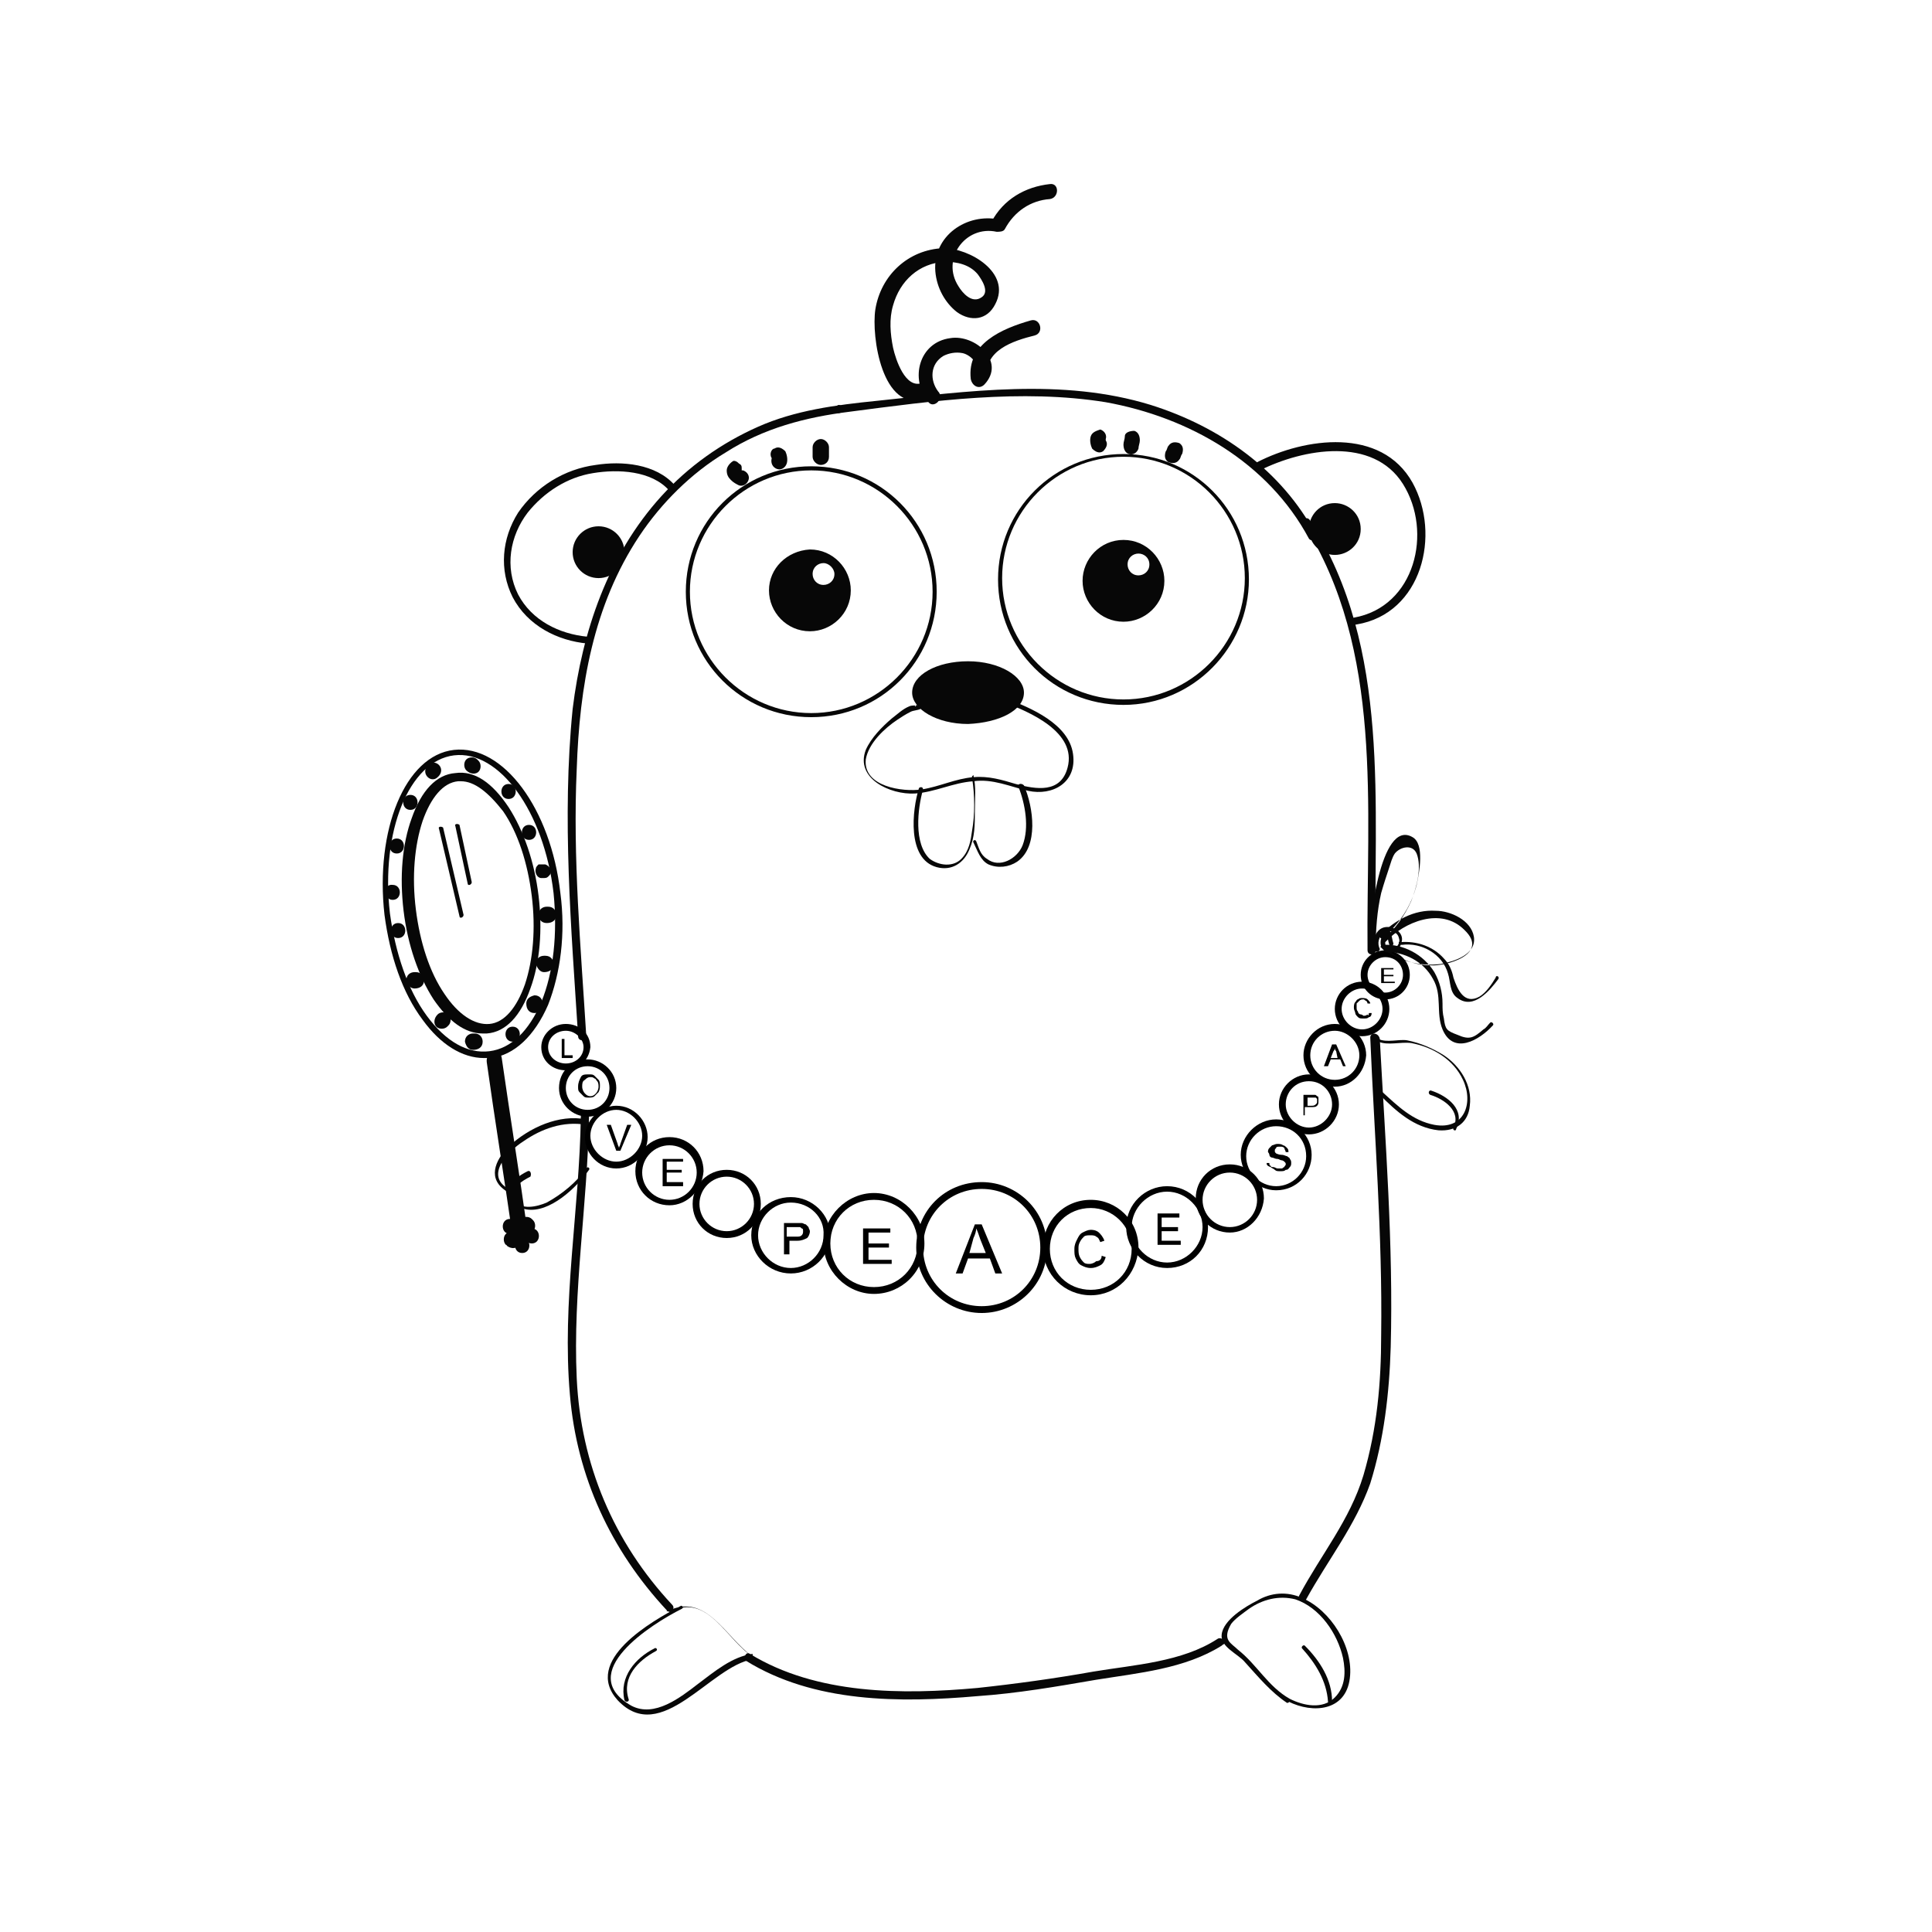 <?xml version="1.0" encoding="utf-8"?>
<!-- Generator: Adobe Illustrator 24.0.1, SVG Export Plug-In . SVG Version: 6.00 Build 0)  -->
<svg version="1.1" id="Layer_1" xmlns="http://www.w3.org/2000/svg" xmlns:xlink="http://www.w3.org/1999/xlink" x="0px" y="0px"
	 viewBox="0 0 141.7 141.7" style="enable-background:new 0 0 141.7 141.7;" xml:space="preserve">
<style type="text/css">
	.st0{fill:#070707;}
	.st1{enable-background:new    ;}
</style>
<g id="Layer_1_1_">
</g>
<g id="Layer_2_1_">
	<g>
		<g>
			<g>
				<path class="st0" d="M42.6,81.9c-0.1,6.8-1.4,13.6-0.8,20.4c0.5,6,3,11.4,7.1,15.8c0.2,0.3,0.7-0.1,0.4-0.4
					c-4.3-4.6-6.7-10.3-7-16.6c-0.3-6.4,0.8-12.8,0.9-19.2C43.2,81.5,42.6,81.5,42.6,81.9L42.6,81.9z"/>
			</g>
		</g>
	</g>
	<g>
		<g>
			<g>
				<path class="st0" d="M96.5,39.2c-2.5-4.7-7-7.9-12.1-9.5c-6.5-2-13.4-1-20.1-0.3c-3,0.3-6,0.7-8.7,1.9c-2.7,1.2-5.1,2.9-7.1,5.1
					c-3.9,4.3-5.8,9.9-6.5,15.6c-0.8,8-0.1,16.1,0.4,24c0,0.4,0.6,0.4,0.6,0c-0.4-6.5-1-13.1-0.7-19.6c0.2-6,1.2-12,4.6-17.1
					c1.6-2.4,3.8-4.6,6.3-6.1c2.8-1.8,5.9-2.6,9.1-3c6.1-0.8,12.6-1.7,18.8-0.7c6.1,1.1,11.9,4.4,14.9,10
					C96.2,39.8,96.7,39.5,96.5,39.2L96.5,39.2z"/>
			</g>
		</g>
	</g>
	<g>
		<g>
			<g>
				<path class="st0" d="M54.7,121.8c5,3.1,11.3,3.1,17,2.6c2.9-0.2,5.8-0.7,8.7-1.2c3.1-0.5,6.5-0.8,9.2-2.5c0.3-0.2,0-0.7-0.3-0.5
					c-2.6,1.7-6.1,1.9-9.1,2.4c-2.8,0.5-5.7,0.9-8.5,1.2c-5.5,0.5-11.8,0.5-16.7-2.5C54.7,121.1,54.5,121.6,54.7,121.8L54.7,121.8z"
					/>
			</g>
		</g>
	</g>
	<g>
		<g>
			<g>
				<path class="st0" d="M61.5,30.3c0.4,0,0.4-0.6,0-0.6C61.2,29.8,61.2,30.3,61.5,30.3L61.5,30.3z"/>
			</g>
		</g>
	</g>
	<g>
		<g>
			<g>
				<path class="st0" d="M43.1,46.7c-2.1-0.2-4.1-1.2-5.1-3.1c-1-2-0.6-4.3,0.7-6c1.2-1.5,2.9-2.6,4.8-2.9c1.8-0.3,4.3-0.2,5.6,1.3
					c0.2,0.3,0.6-0.1,0.4-0.4c-1.4-1.6-3.9-1.8-5.8-1.5c-2.3,0.3-4.4,1.6-5.7,3.5c-1.2,1.9-1.4,4.2-0.4,6.2c1.1,2.1,3.3,3.2,5.5,3.4
					C43.4,47.3,43.4,46.7,43.1,46.7L43.1,46.7z"/>
			</g>
		</g>
	</g>
	<g>
		<g>
			<g>
				<path class="st0" d="M92.4,34.5c3.2-1.6,8.3-2.5,10.5,1c2.2,3.5,0.9,9-3.6,9.8c-0.4,0.1-0.2,0.6,0.2,0.5
					c4.8-0.8,6.2-6.6,4.1-10.4c-2.3-4.1-7.9-3.3-11.4-1.5C91.8,34.2,92.1,34.6,92.4,34.5L92.4,34.5z"/>
			</g>
		</g>
	</g>
	<g>
		<g>
			<g>
				<path class="st0" d="M67.3,51.8c0.1,0,0.2,0,0.3,0c0-0.1-0.1-0.2-0.1-0.2c-0.2,0.2-0.6,0.1-0.8,0.2c-0.5,0.2-0.9,0.6-1.3,0.9
					c-0.7,0.6-1.5,1.4-1.9,2.3c-0.8,2.1,1.8,3.3,3.6,3.2c1.5-0.1,2.8-0.8,4.3-0.9c1.4-0.2,2.7,0.4,4,0.7c1.8,0.4,3.6-0.6,3.3-2.7
					c-0.3-2.2-3.1-3.4-5-4.1c-0.2-0.1-0.2,0.2-0.1,0.3c1.9,0.7,5.4,2.2,4.7,4.8c-0.5,1.9-2.3,1.6-3.8,1.2c-1-0.3-2-0.6-3.1-0.5
					c-1.3,0.1-2.5,0.7-3.8,0.9c-1.4,0.2-4.3-0.2-4.1-2.2c0.2-1.2,1.4-2.3,2.3-2.9c0.3-0.2,0.6-0.4,1-0.6c0.2-0.1,0.5-0.1,0.7-0.2
					c0.1-0.1,0-0.2-0.1-0.2c-0.1,0-0.2,0-0.3,0C67.1,51.6,67.2,51.9,67.3,51.8L67.3,51.8z"/>
			</g>
		</g>
	</g>
	<g>
		<g>
			<g>
				<path class="st0" d="M74.7,57.7c0.5,1.3,0.8,3,0.3,4.3c-0.4,1-1.7,1.7-2.6,1c-0.5-0.3-0.6-0.8-0.8-1.3c-0.1-0.2-0.3,0-0.2,0.1
					c0.3,0.6,0.5,1.3,1.1,1.6c0.7,0.3,1.5,0.2,2.1-0.2c1.6-1.1,1.2-4,0.5-5.6C74.9,57.4,74.6,57.5,74.7,57.7L74.7,57.7z"/>
			</g>
		</g>
	</g>
	<g>
		<g>
			<g>
				<path class="st0" d="M49.2,118.2c2.7-1.4,4.1,2.1,6,3.3c0-0.1,0-0.2,0-0.2c-1.5,0.2-2.8,1.3-4,2.2c-1.3,1-3.2,2.5-4.9,1.6
					c-4.2-2.4,1.5-6,3.7-7.1c0.2-0.1,0-0.3-0.1-0.2c-2.1,1.1-7.2,4-4.6,6.9c3.2,3.4,6.8-2.5,9.9-3c0.1,0,0.1-0.2,0-0.2
					c-2-1.4-3.4-4.8-6.3-3.3C48.9,118,49.1,118.3,49.2,118.2L49.2,118.2z"/>
			</g>
		</g>
	</g>
	<g>
		<g>
			<g>
				<path class="st0" d="M46.1,124.6c-0.5-1.6,0.7-2.8,2-3.5c0.2-0.1,0-0.3-0.1-0.2c-1.4,0.7-2.6,2.1-2.2,3.8
					C45.9,124.9,46.2,124.8,46.1,124.6L46.1,124.6z"/>
			</g>
		</g>
	</g>
	<g>
		<g>
			<g>
				<path class="st0" d="M94.6,124.6c-1.6-0.9-2.4-2.5-3.8-3.6c-0.5-0.5-1.2-0.7-0.5-1.9c0.3-0.4,0.9-0.8,1.3-1.1
					c1-0.7,2.2-1,3.4-0.7c1.8,0.6,3.1,2.5,3.5,4.3c0.2,1,0.2,2.1-0.6,2.9C97,125.4,95.6,125.1,94.6,124.6c-0.2-0.1-0.3,0.2-0.1,0.2
					c1.8,0.9,4.2,0.7,4.5-1.7c0.3-2.3-1.4-5-3.5-5.9c-1.1-0.5-2.3-0.4-3.3,0.2c-0.8,0.4-2.5,1.4-2.6,2.5c-0.1,0.9,1.2,1.4,1.7,2
					c1,1.1,1.9,2.2,3.1,3C94.6,124.9,94.7,124.6,94.6,124.6z"/>
			</g>
		</g>
	</g>
	<g>
		<g>
			<g>
				<path class="st0" d="M95.5,120.9c1,1.1,1.8,2.4,1.9,3.9c0,0.2,0.3,0.2,0.3,0c0-1.6-0.9-3-2-4.1
					C95.6,120.6,95.4,120.8,95.5,120.9L95.5,120.9z"/>
			</g>
		</g>
	</g>
	<g>
		<g>
			<g>
				<path class="st0" d="M101.1,76.4c0.7,0.3,1.6,0,2.4,0.1c1.6,0.3,3.1,1.2,3.8,2.7c0.8,1.7,0.1,3.7-2.1,3.3
					c-1.6-0.3-2.7-1.4-3.8-2.4c-0.1-0.1-0.3,0.1-0.2,0.2c1.2,1.2,2.5,2.4,4.3,2.6c1.3,0.1,2.2-0.6,2.3-1.8c0.2-1.5-0.7-2.9-1.9-3.7
					c-0.8-0.5-1.7-0.9-2.7-1.1c-0.6-0.1-1.5,0.2-2.1-0.1C101.1,76.1,101,76.3,101.1,76.4L101.1,76.4z"/>
			</g>
		</g>
	</g>
	<g>
		<g>
			<g>
				<path class="st0" d="M104.9,80.3c1,0.3,2.3,1.2,1.7,2.4c-0.1,0.2,0.2,0.3,0.2,0.1c0.7-1.4-0.6-2.4-1.8-2.8
					C104.8,79.9,104.7,80.2,104.9,80.3L104.9,80.3z"/>
			</g>
		</g>
	</g>
	<g>
		<path class="st0" d="M82.4,51.7c-5.1,0-9.2-4.1-9.2-9.2c0-5.1,4.1-9.2,9.2-9.2s9.2,4.1,9.2,9.2C91.6,47.5,87.5,51.7,82.4,51.7z
			 M82.4,33.5c-4.9,0-8.9,4-8.9,8.9c0,4.9,4,8.9,8.9,8.9s8.9-4,8.9-8.9C91.3,37.5,87.3,33.5,82.4,33.5z"/>
	</g>
	<g>
		<path class="st0" d="M59.5,52.6c-5.1,0-9.2-4.1-9.2-9.2s4.1-9.2,9.2-9.2c5.1,0,9.2,4.1,9.2,9.2S64.6,52.6,59.5,52.6z M59.5,34.5
			c-4.9,0-8.9,4-8.9,8.9s4,8.9,8.9,8.9c4.9,0,8.9-4,8.9-8.9S64.4,34.5,59.5,34.5z"/>
	</g>
	<g>
		<path class="st0" d="M99.8,38.8c0-1.1-0.9-1.9-1.9-1.9c-1.1,0-1.9,0.9-1.9,1.9c0,1.1,0.9,1.9,1.9,1.9
			C98.9,40.7,99.8,39.9,99.8,38.8z"/>
	</g>
	<g>
		<circle class="st0" cx="43.9" cy="40.5" r="1.9"/>
	</g>
	<g>
		<path class="st0" d="M75.1,50.8c0-1.2-1.8-2.3-4.1-2.3s-4.1,1-4.1,2.3c0,1.2,1.8,2.3,4.1,2.3C73.3,53,75.1,52.1,75.1,50.8z"/>
	</g>
	<g>
		<path class="st0" d="M79.4,42.6c0,1.6,1.3,3,3,3c1.6,0,3-1.3,3-3c0-1.6-1.3-3-3-3C80.7,39.6,79.4,41,79.4,42.6z M84.3,41.4
			c0,0.5-0.4,0.8-0.8,0.8c-0.5,0-0.8-0.4-0.8-0.8c0-0.5,0.4-0.8,0.8-0.8C83.9,40.6,84.3,40.9,84.3,41.4z"/>
	</g>
	<g>
		<path class="st0" d="M56.4,43.3c0,1.6,1.3,3,3,3c1.6,0,3-1.3,3-3c0-1.6-1.3-3-3-3C57.7,40.4,56.4,41.7,56.4,43.3z M61.2,42.1
			c0,0.5-0.4,0.8-0.8,0.8c-0.5,0-0.8-0.4-0.8-0.8c0-0.5,0.4-0.8,0.8-0.8C60.8,41.3,61.2,41.7,61.2,42.1z"/>
	</g>
	<g>
		<g>
			<g>
				<path class="st0" d="M71.3,57.1c0.2,1.2,0.2,2.7,0,3.8c-0.1,0.7-0.2,1.5-0.8,2.1c-0.6,0.6-1.6,0.5-2.3,0
					c-1.2-1.1-0.9-3.7-0.5-5.1c0-0.2-0.2-0.2-0.3-0.1c-0.5,1.6-0.9,5.2,1.3,5.8c1.1,0.3,2-0.3,2.4-1.3c0.4-0.9,0.4-1.8,0.4-2.8
					c0-0.9,0.1-1.8-0.1-2.6C71.5,56.8,71.2,56.9,71.3,57.1L71.3,57.1z"/>
			</g>
		</g>
	</g>
	<g>
		<g>
			<g>
				<path class="st0" d="M43,82.1c-2-0.4-4.2,0.6-5.7,2c-1,1-1.6,2.4-0.1,3.3c0.2,0.1,0.3-0.2,0.1-0.2c-1.8-1,0-2.8,1.1-3.5
					c1.3-0.9,2.9-1.5,4.6-1.2C43.1,82.4,43.2,82.2,43,82.1L43,82.1z"/>
			</g>
		</g>
	</g>
	<g>
		<g>
			<g>
				<path class="st0" d="M38.7,85.9c-0.6,0.3-1.4,0.8-1.4,1.6c0,0.7,0.7,1.1,1.3,1.2c1.7,0.3,3.7-1.6,4.6-2.9
					c0.1-0.1-0.1-0.3-0.2-0.1c-0.7,1-1.8,1.9-2.9,2.5c-0.7,0.3-1.9,0.6-2.4-0.2c-0.4-0.8,0.6-1.4,1.2-1.7
					C39,86.1,38.9,85.8,38.7,85.9L38.7,85.9z"/>
			</g>
		</g>
	</g>
	<g>
		<g>
			<g>
				<path class="st0" d="M100.5,76.1c0.3,7.2,0.9,14.5,0.8,21.8c0,3.5-0.3,6.9-1.3,10.3c-1,3.3-3.1,5.8-4.7,8.8
					c-0.2,0.3,0.3,0.6,0.5,0.3c1.6-2.9,3.6-5.4,4.7-8.5c1-3.2,1.4-6.6,1.5-10c0.2-7.5-0.4-15.1-0.8-22.6
					C101.1,75.7,100.5,75.7,100.5,76.1L100.5,76.1z"/>
			</g>
		</g>
	</g>
	<g>
		<g>
			<g>
				<path class="st0" d="M95.6,38.4c5.9,9.3,4.6,20.8,4.7,31.3c0,0.4,0.6,0.4,0.6,0c-0.2-10.6,1.2-22.1-4.8-31.5
					C95.9,37.8,95.4,38.1,95.6,38.4L95.6,38.4z"/>
			</g>
		</g>
	</g>
	<g>
		<g>
			<g>
				<path class="st0" d="M89.5,120.5c0,0,0.1,0,0.1,0c0.2,0,0.2-0.3,0-0.3h0c0,0-0.1,0-0.1,0.1l0,0c0,0,0,0,0,0
					c0.1,0.1,0.1,0.1,0.2,0.2c0,0,0-0.1,0-0.2C89.7,120.4,89.6,120.4,89.5,120.5c0,0,0.1,0,0.1,0.1c0.1,0.1,0.3-0.1,0.2-0.2
					c0,0-0.1-0.1-0.2-0.2c-0.1-0.1-0.2,0-0.2,0.1C89.5,120.3,89.5,120.4,89.5,120.5c-0.1,0.1,0,0.2,0.1,0.1c0.1,0,0.2-0.1,0.2-0.2
					c0,0-0.1,0-0.1,0.1h0c0.2,0,0.2-0.3,0-0.3c0,0-0.1,0-0.1,0C89.4,120.2,89.4,120.5,89.5,120.5L89.5,120.5z"/>
			</g>
		</g>
	</g>
	<g>
		<path class="st0" d="M35.5,77.6c-1.6,0-3.2-1-4.5-2.8c-1.5-2-2.4-4.7-2.8-7.7c-0.7-6.2,1.5-11.7,5.1-12.1l0,0
			c3.6-0.4,7.1,4.3,7.8,10.5c0.4,3,0,5.9-0.9,8.2c-1,2.3-2.5,3.7-4.2,3.9C35.8,77.6,35.7,77.6,35.5,77.6z M33.3,55.4
			c-3.3,0.4-5.4,5.6-4.7,11.6c0.4,2.9,1.3,5.6,2.7,7.5c1.4,1.9,3,2.8,4.6,2.6c1.6-0.2,2.9-1.5,3.8-3.6c0.9-2.2,1.2-5,0.9-8
			C39.9,59.5,36.6,55,33.3,55.4L33.3,55.4z"/>
	</g>
	<g>
		<path class="st0" d="M35.4,75.8c-1.3,0-2.5-0.9-3.6-2.5c-1.1-1.7-1.9-4-2.2-6.5c-0.3-2.5-0.1-4.9,0.6-6.8c0.7-2,1.8-3.2,3.2-3.3
			c1.4-0.2,2.7,0.7,3.9,2.5c1.1,1.7,1.9,4,2.2,6.5c0.3,2.5,0.1,4.9-0.6,6.8c-0.7,2-1.8,3.2-3.2,3.3C35.6,75.8,35.5,75.8,35.4,75.8z
			 M33.8,57.3c-0.1,0-0.2,0-0.2,0l0,0c-1.1,0.1-2,1.2-2.6,2.9c-0.6,1.8-0.8,4.1-0.5,6.5s1,4.6,2.1,6.2c1,1.5,2.2,2.3,3.3,2.2
			c1.1-0.1,2-1.2,2.6-2.9c0.6-1.8,0.8-4.1,0.5-6.5c-0.3-2.4-1-4.6-2.1-6.2C35.8,58.1,34.8,57.3,33.8,57.3z"/>
	</g>
	<g>
		<g>
			<g>
				<path class="st0" d="M35.7,77.9c0.6,4.3,1.3,8.6,1.9,12.8c0.1,0.7,1.2,0.4,1.1-0.3c-0.6-4.3-1.3-8.6-1.9-12.8
					C36.7,76.8,35.6,77.1,35.7,77.9L35.7,77.9z"/>
			</g>
		</g>
	</g>
	<g>
		<g>
			<g>
				<path class="st0" d="M67.6,28.1c-1.2,0.4-1.9-1.7-2.1-2.6c-0.2-1-0.3-2.1,0-3.1c0.5-1.8,1.9-3.1,3.8-3.2c0.9,0,1.8,0.2,2.4,0.9
					c0.3,0.4,0.9,1.3,0.3,1.7c-0.7,0.5-1.4-0.3-1.7-0.8c-1.3-2,0.5-4.5,2.8-4c0.2,0,0.5,0,0.6-0.2c0.7-1.3,1.9-2.1,3.3-2.2
					c0.7-0.1,0.7-1.2,0-1.1c-1.8,0.2-3.4,1.1-4.3,2.8c0.2-0.1,0.4-0.2,0.6-0.2c-2.4-0.5-4.9,1.2-4.7,3.8c0.1,1.2,0.7,2.3,1.6,3
					c1,0.7,2.2,0.6,2.8-0.6c1.2-2.3-1.9-4.1-3.8-4.1c-2.6,0.1-4.6,2-5,4.5c-0.3,2,0.5,7.5,3.6,6.6C68.6,29,68.3,27.9,67.6,28.1
					L67.6,28.1z"/>
			</g>
		</g>
	</g>
	<g>
		<g>
			<g>
				<path class="st0" d="M68.8,28.7c-0.6-0.8-0.6-2,0.4-2.6c0.4-0.2,0.9-0.3,1.4-0.2c0.5,0.1,1.4,0.8,0.8,1.5c0.3,0.1,0.6,0.3,1,0.4
					c-0.3-2.1,1.9-2.8,3.5-3.2c0.7-0.2,0.4-1.3-0.3-1.1c-2.1,0.6-4.7,1.7-4.4,4.3c0.1,0.5,0.6,0.8,1,0.4c1.6-1.7-0.7-3.7-2.5-3.4
					c-2.3,0.3-3,3-1.6,4.7C68.5,30,69.3,29.2,68.8,28.7L68.8,28.7z"/>
			</g>
		</g>
	</g>
	<g>
		<g>
			<g>
				<path class="st0" d="M53.3,34.5c0,0.3,0.1,0.5,0.3,0.7c0.2,0.2,0.4,0.3,0.6,0.4c0.3,0.1,0.6-0.1,0.7-0.4
					c0.1-0.3-0.1-0.6-0.4-0.7c0,0-0.1,0,0,0c0.1,0,0,0,0,0c-0.1,0,0,0,0,0c0,0,0,0-0.1,0c0,0,0.1,0.1,0,0c0,0,0-0.1,0-0.1
					c0,0,0,0.1,0,0c0,0,0-0.1,0,0c0-0.2,0-0.3-0.2-0.4c-0.1-0.1-0.2-0.2-0.4-0.2C53.6,33.9,53.3,34.2,53.3,34.5L53.3,34.5z"/>
			</g>
		</g>
	</g>
	<g>
		<g>
			<g>
				<path class="st0" d="M56.6,33.6C56.6,33.6,56.7,33.6,56.6,33.6C56.6,33.6,56.6,33.6,56.6,33.6C56.6,33.6,56.6,33.6,56.6,33.6
					C56.7,33.6,56.7,33.6,56.6,33.6C56.6,33.6,56.6,33.6,56.6,33.6C56.6,33.6,56.7,33.5,56.6,33.6c-0.1,0.4,0.1,0.7,0.4,0.8
					c0.3,0.1,0.6-0.1,0.7-0.4c0.1-0.3,0-0.7-0.1-0.9c-0.2-0.2-0.5-0.4-0.8-0.2C56.6,32.9,56.4,33.3,56.6,33.6L56.6,33.6z"/>
			</g>
		</g>
	</g>
	<g>
		<g>
			<g>
				<path class="st0" d="M59.6,32.8c0,0.2,0,0.5,0,0.7c0,0.3,0.3,0.6,0.6,0.6c0.3,0,0.6-0.2,0.6-0.6c0-0.2,0-0.5,0-0.7
					c0-0.3-0.3-0.6-0.6-0.6C59.9,32.2,59.6,32.5,59.6,32.8L59.6,32.8z"/>
			</g>
		</g>
	</g>
	<g>
		<g>
			<g>
				<path class="st0" d="M80,32c-0.1,0.3,0,0.7,0.1,0.9c0.2,0.2,0.5,0.4,0.8,0.2c0.2-0.2,0.4-0.5,0.2-0.8c0,0,0-0.1,0-0.1
					c0,0.1,0,0.1,0,0c0,0,0,0,0,0c0,0,0,0,0,0.1c0,0,0,0,0-0.1c0-0.1,0,0.1,0,0c0.1-0.3-0.1-0.6-0.4-0.7C80.4,31.6,80.1,31.7,80,32
					L80,32z"/>
			</g>
		</g>
	</g>
	<g>
		<g>
			<g>
				<path class="st0" d="M82.5,32c0,0.2-0.1,0.4-0.1,0.6c0,0.3,0.1,0.6,0.4,0.7c0.3,0.1,0.6-0.1,0.7-0.4c0-0.2,0.1-0.4,0.1-0.6
					c0-0.3-0.1-0.6-0.4-0.7C82.9,31.6,82.5,31.7,82.5,32L82.5,32z"/>
			</g>
		</g>
	</g>
	<g>
		<g>
			<g>
				<path class="st0" d="M85.7,32.7c-0.1,0.1-0.1,0.3-0.2,0.4c-0.1,0.3-0.1,0.6,0.2,0.8c0.3,0.1,0.6,0.1,0.8-0.2
					c0.1-0.1,0.1-0.3,0.2-0.4c0.1-0.3,0.1-0.6-0.2-0.8C86.2,32.4,85.9,32.4,85.7,32.7L85.7,32.7z"/>
			</g>
		</g>
	</g>
	<g>
		<g>
			<g>
				<path class="st0" d="M38.2,91.5c0.7,0,0.7-1.1,0-1.1C37.5,90.3,37.5,91.5,38.2,91.5L38.2,91.5z"/>
			</g>
		</g>
	</g>
	<g>
		<g>
			<g>
				<path class="st0" d="M37.1,91.3C37.2,91.3,37.2,91.4,37.1,91.3c0.3,0.3,0.7,0.3,0.9,0.1c0.2-0.2,0.2-0.6,0-0.8
					c0,0-0.1-0.1-0.1-0.1c-0.2-0.2-0.6-0.2-0.8,0C36.9,90.7,36.9,91.1,37.1,91.3L37.1,91.3z"/>
			</g>
		</g>
	</g>
	<g>
		<g>
			<g>
				<path class="st0" d="M38.3,91.9c0.7,0,0.7-1.1,0-1.1S37.6,91.9,38.3,91.9L38.3,91.9z"/>
			</g>
		</g>
	</g>
	<g>
		<g>
			<g>
				<path class="st0" d="M39,91.2c0.7,0,0.7-1.1,0-1.1C38.3,90.1,38.3,91.2,39,91.2L39,91.2z"/>
			</g>
		</g>
	</g>
	<g>
		<g>
			<g>
				<path class="st0" d="M37.4,90.5c0.7,0,0.7-1.1,0-1.1S36.7,90.5,37.4,90.5L37.4,90.5z"/>
			</g>
		</g>
	</g>
	<g>
		<g>
			<g>
				<path class="st0" d="M38.2,90.2C38.3,90.2,38.3,90.3,38.2,90.2c0.3,0.3,0.7,0.3,0.9,0.1s0.2-0.6,0-0.8c0,0-0.1-0.1-0.1-0.1
					c-0.2-0.2-0.6-0.2-0.8,0C38,89.6,38,90,38.2,90.2L38.2,90.2z"/>
			</g>
		</g>
	</g>
	<g>
		<g>
			<g>
				<path class="st0" d="M29.2,68.8c0.7,0,0.7-1.1,0-1.1C28.5,67.7,28.5,68.8,29.2,68.8L29.2,68.8z"/>
			</g>
		</g>
	</g>
	<g>
		<g>
			<g>
				<path class="st0" d="M28.8,66c0.7,0,0.7-1.1,0-1.1C28.1,64.8,28.1,66,28.8,66L28.8,66z"/>
			</g>
		</g>
	</g>
	<g>
		<g>
			<g>
				<path class="st0" d="M29.1,62.6c0.7,0,0.7-1.1,0-1.1S28.4,62.6,29.1,62.6L29.1,62.6z"/>
			</g>
		</g>
	</g>
	<g>
		<g>
			<g>
				<path class="st0" d="M30.1,59.4c0.7,0,0.7-1.1,0-1.1C29.4,58.3,29.4,59.4,30.1,59.4L30.1,59.4z"/>
			</g>
		</g>
	</g>
	<g>
		<g>
			<g>
				<path class="st0" d="M31.4,56.1C31.4,56.1,31.4,56.1,31.4,56.1c-0.6,0.6,0.2,1.4,0.7,0.9c0,0,0,0,0.1-0.1
					C32.7,56.3,31.9,55.6,31.4,56.1C31.4,56.1,31.4,56.1,31.4,56.1c-0.6,0.6,0.2,1.4,0.7,0.9c0,0,0,0,0.1-0.1
					C32.7,56.3,31.9,55.6,31.4,56.1L31.4,56.1z"/>
			</g>
		</g>
	</g>
	<g>
		<g>
			<g>
				<path class="st0" d="M34.2,56.5C34.2,56.5,34.3,56.5,34.2,56.5c0.3,0.3,0.7,0.3,0.9,0.1c0.2-0.2,0.2-0.6,0-0.8
					c0,0-0.1-0.1-0.1-0.1c-0.2-0.2-0.6-0.2-0.8,0C34,55.9,34,56.3,34.2,56.5L34.2,56.5z"/>
			</g>
		</g>
	</g>
	<g>
		<g>
			<g>
				<path class="st0" d="M37.3,58.6c0.7,0,0.7-1.1,0-1.1C36.6,57.5,36.6,58.6,37.3,58.6L37.3,58.6z"/>
			</g>
		</g>
	</g>
	<g>
		<g>
			<g>
				<path class="st0" d="M38.8,61.6c0.7,0,0.7-1.1,0-1.1S38.1,61.6,38.8,61.6L38.8,61.6z"/>
			</g>
		</g>
	</g>
	<g>
		<g>
			<g>
				<path class="st0" d="M40,63.4C40,63.4,39.9,63.4,40,63.4c-0.2,0-0.4,0-0.5,0c-0.1,0.1-0.2,0.2-0.2,0.3c-0.1,0.3,0.1,0.7,0.4,0.7
					c0,0,0.1,0,0.1,0c0.2,0,0.3,0,0.4-0.1c0.1-0.1,0.2-0.2,0.2-0.3C40.5,63.9,40.3,63.5,40,63.4L40,63.4z"/>
			</g>
		</g>
	</g>
	<g>
		<g>
			<g>
				<path class="st0" d="M40.1,67.7C40.1,67.7,40.1,67.7,40.1,67.7c0.4,0,0.7-0.2,0.7-0.6c0-0.3-0.2-0.6-0.6-0.6c0,0-0.1,0-0.1,0
					c-0.3,0-0.6,0.2-0.6,0.6C39.5,67.4,39.7,67.7,40.1,67.7L40.1,67.7z"/>
			</g>
		</g>
	</g>
	<g>
		<g>
			<g>
				<path class="st0" d="M39.9,71.3C40,71.3,40,71.3,39.9,71.3c0.4,0,0.7-0.2,0.7-0.6c0-0.3-0.2-0.6-0.6-0.6c0,0-0.1,0-0.1,0
					c-0.3,0-0.6,0.2-0.6,0.6C39.4,71,39.6,71.3,39.9,71.3L39.9,71.3z"/>
			</g>
		</g>
	</g>
	<g>
		<g>
			<g>
				<path class="st0" d="M38.6,73.6C38.6,73.7,38.6,73.7,38.6,73.6c0,0.4,0.2,0.7,0.6,0.7c0.3,0,0.6-0.2,0.6-0.6c0,0,0-0.1,0-0.1
					c0-0.3-0.2-0.6-0.6-0.6C38.8,73.1,38.6,73.3,38.6,73.6L38.6,73.6z"/>
			</g>
		</g>
	</g>
	<g>
		<g>
			<g>
				<path class="st0" d="M37.6,76.4c0.7,0,0.7-1.1,0-1.1S36.9,76.4,37.6,76.4L37.6,76.4z"/>
			</g>
		</g>
	</g>
	<g>
		<g>
			<g>
				<path class="st0" d="M34.7,77C34.7,77,34.8,77,34.7,77c0.4,0,0.7-0.2,0.7-0.6c0-0.3-0.2-0.6-0.6-0.6c0,0-0.1,0-0.1,0
					c-0.3,0-0.6,0.2-0.6,0.6C34.2,76.8,34.4,77,34.7,77L34.7,77z"/>
			</g>
		</g>
	</g>
	<g>
		<g>
			<g>
				<path class="st0" d="M32.1,74.4C32.1,74.4,32.1,74.5,32.1,74.4c-0.3,0.3-0.3,0.7-0.1,0.9c0.2,0.2,0.6,0.2,0.8,0
					c0,0,0.1-0.1,0.1-0.1c0.2-0.2,0.2-0.6,0-0.8C32.7,74.2,32.3,74.2,32.1,74.4L32.1,74.4z"/>
			</g>
		</g>
	</g>
	<g>
		<g>
			<g>
				<path class="st0" d="M30.4,72.5C30.4,72.5,30.5,72.5,30.4,72.5c0.4,0,0.7-0.2,0.7-0.6c0-0.3-0.2-0.6-0.6-0.6c0,0-0.1,0-0.1,0
					c-0.3,0-0.6,0.2-0.6,0.6C29.8,72.2,30.1,72.5,30.4,72.5L30.4,72.5z"/>
			</g>
		</g>
	</g>
	<g>
		<g>
			<g>
				<path class="st0" d="M32.2,60.8c0.5,2.1,1,4.3,1.5,6.4c0,0.2,0.3,0.1,0.3-0.1c-0.5-2.1-1-4.3-1.5-6.4
					C32.4,60.6,32.1,60.6,32.2,60.8L32.2,60.8z"/>
			</g>
		</g>
	</g>
	<g>
		<g>
			<g>
				<path class="st0" d="M33.4,60.6c0.3,1.4,0.6,2.8,0.9,4.2c0,0.2,0.3,0.1,0.3-0.1c-0.3-1.4-0.6-2.8-0.9-4.2
					C33.6,60.4,33.3,60.4,33.4,60.6L33.4,60.6z"/>
			</g>
		</g>
	</g>
	<g>
		<g>
			<g>
				<path d="M41.5,78.5c-1,0-1.8-0.7-1.8-1.7c0-0.9,0.8-1.7,1.8-1.7c1,0,1.8,0.7,1.8,1.7C43.2,77.8,42.4,78.5,41.5,78.5z M41.5,75.6
					c-0.7,0-1.3,0.5-1.3,1.2c0,0.7,0.6,1.2,1.3,1.2c0.7,0,1.3-0.5,1.3-1.2C42.8,76.2,42.2,75.6,41.5,75.6z"/>
			</g>
			<g class="st1">
				<path d="M41.2,77.5v-1.3h0.2v1.2H42v0.2H41.2z"/>
			</g>
		</g>
		<g>
			<g>
				<path d="M43.1,81.9c-1.1,0-2.1-0.9-2.1-2.1s0.9-2.1,2.1-2.1c1.1,0,2.1,0.9,2.1,2.1S44.2,81.9,43.1,81.9z M43.1,78.2
					c-0.9,0-1.6,0.7-1.6,1.6s0.7,1.6,1.6,1.6c0.9,0,1.6-0.7,1.6-1.6S44,78.2,43.1,78.2z"/>
			</g>
			<g class="st1">
				<path d="M42.4,79.7c0-0.3,0.1-0.5,0.2-0.7c0.1-0.2,0.3-0.2,0.6-0.2c0.2,0,0.3,0,0.4,0.1c0.1,0.1,0.2,0.2,0.3,0.3
					c0.1,0.1,0.1,0.3,0.1,0.4c0,0.2,0,0.3-0.1,0.5c-0.1,0.1-0.2,0.2-0.3,0.3c-0.1,0.1-0.3,0.1-0.4,0.1c-0.2,0-0.3,0-0.4-0.1
					c-0.1-0.1-0.2-0.2-0.3-0.3S42.4,79.9,42.4,79.7z M42.7,79.7c0,0.2,0.1,0.4,0.2,0.5c0.1,0.1,0.2,0.2,0.4,0.2
					c0.2,0,0.3-0.1,0.4-0.2c0.1-0.1,0.2-0.3,0.2-0.5c0-0.1,0-0.3-0.1-0.4s-0.1-0.2-0.2-0.2c-0.1-0.1-0.2-0.1-0.3-0.1
					c-0.2,0-0.3,0.1-0.4,0.2C42.7,79.3,42.7,79.5,42.7,79.7z"/>
			</g>
		</g>
		<g>
			<g>
				<path d="M45.2,85.7c-1.3,0-2.3-1.1-2.3-2.3s1.1-2.3,2.3-2.3c1.3,0,2.3,1.1,2.3,2.3S46.5,85.7,45.2,85.7z M45.2,81.4
					c-1,0-1.9,0.9-1.9,1.9s0.9,1.9,1.9,1.9c1,0,1.9-0.9,1.9-1.9S46.2,81.4,45.2,81.4z"/>
			</g>
			<g class="st1">
				<path d="M45.2,84.4l-0.7-1.9h0.3l0.5,1.4c0,0.1,0.1,0.2,0.1,0.3c0-0.1,0.1-0.2,0.1-0.3l0.5-1.4h0.3l-0.8,1.9H45.2z"/>
			</g>
		</g>
		<g>
			<g>
				<path d="M49.1,88.4c-1.4,0-2.5-1.1-2.5-2.5c0-1.4,1.1-2.5,2.5-2.5c1.4,0,2.5,1.1,2.5,2.5C51.5,87.3,50.4,88.4,49.1,88.4z
					 M49.1,84c-1.1,0-2,0.9-2,2s0.9,2,2,2s2-0.9,2-2S50.2,84,49.1,84z"/>
			</g>
			<g class="st1">
				<path d="M48.6,87v-2h1.5v0.2h-1.2v0.6H50V86h-1.1v0.7h1.2V87H48.6z"/>
			</g>
		</g>
		<g>
			<g>
				<path d="M58,93.4c-1.6,0-2.9-1.3-2.9-2.8c0-1.6,1.3-2.8,2.9-2.8c1.6,0,2.9,1.3,2.9,2.8C60.9,92.1,59.6,93.4,58,93.4z M58,88.2
					c-1.3,0-2.4,1.1-2.4,2.4c0,1.3,1.1,2.4,2.4,2.4s2.4-1.1,2.4-2.4C60.5,89.3,59.4,88.2,58,88.2z"/>
			</g>
			<g class="st1">
				<path d="M57.5,92v-2.3h0.9c0.2,0,0.3,0,0.4,0c0.1,0,0.2,0.1,0.3,0.1c0.1,0.1,0.1,0.1,0.2,0.2c0,0.1,0.1,0.2,0.1,0.3
					c0,0.2-0.1,0.4-0.2,0.5C59,90.9,58.8,91,58.5,91h-0.6V92H57.5z M57.8,90.7h0.6c0.2,0,0.3,0,0.4-0.1c0.1-0.1,0.1-0.2,0.1-0.3
					c0-0.1,0-0.2-0.1-0.2c-0.1-0.1-0.1-0.1-0.2-0.1c-0.1,0-0.2,0-0.3,0h-0.6V90.7z"/>
			</g>
		</g>
		<g>
			<g>
				<path d="M64.1,94.9c-2,0-3.7-1.7-3.7-3.7c0-2,1.7-3.7,3.7-3.7s3.7,1.7,3.7,3.7C67.8,93.3,66.1,94.9,64.1,94.9z M64.1,88
					c-1.8,0-3.2,1.4-3.2,3.2c0,1.8,1.4,3.2,3.2,3.2c1.8,0,3.2-1.4,3.2-3.2C67.3,89.4,65.9,88,64.1,88z"/>
			</g>
			<g class="st1">
				<path d="M63.3,92.9v-2.8h2v0.3h-1.6v0.8h1.5v0.3h-1.5v0.9h1.7v0.3H63.3z"/>
			</g>
		</g>
		<g>
			<g>
				<path d="M72,96.3c-2.6,0-4.8-2.1-4.8-4.8s2.1-4.8,4.8-4.8c2.6,0,4.8,2.1,4.8,4.8S74.6,96.3,72,96.3z M72,87.2
					c-2.4,0-4.3,1.9-4.3,4.3s1.9,4.3,4.3,4.3c2.4,0,4.3-1.9,4.3-4.3S74.4,87.2,72,87.2z"/>
			</g>
			<g class="st1">
				<path d="M70.1,93.4l1.4-3.6H72l1.5,3.6H73l-0.4-1.1H71l-0.4,1.1H70.1z M71.1,91.9h1.2l-0.4-1c-0.1-0.3-0.2-0.6-0.3-0.8
					c0,0.2-0.1,0.5-0.2,0.7L71.1,91.9z"/>
			</g>
		</g>
		<g>
			<g>
				<path d="M80,95c-1.9,0-3.5-1.5-3.5-3.5c0-1.9,1.5-3.5,3.5-3.5c1.9,0,3.5,1.5,3.5,3.5C83.4,93.5,81.9,95,80,95z M80,88.6
					c-1.7,0-3,1.3-3,3s1.3,3,3,3c1.7,0,3-1.3,3-3S81.6,88.6,80,88.6z"/>
			</g>
			<g class="st1">
				<path d="M80.8,92.1l0.3,0.1c-0.1,0.3-0.2,0.5-0.4,0.6c-0.2,0.1-0.4,0.2-0.7,0.2c-0.3,0-0.5-0.1-0.7-0.2
					c-0.2-0.1-0.3-0.3-0.4-0.5c-0.1-0.2-0.1-0.4-0.1-0.7c0-0.3,0.1-0.5,0.2-0.7c0.1-0.2,0.2-0.4,0.4-0.5c0.2-0.1,0.4-0.2,0.6-0.2
					c0.3,0,0.5,0.1,0.6,0.2s0.3,0.3,0.4,0.6l-0.3,0.1c-0.1-0.2-0.1-0.3-0.3-0.4c-0.1-0.1-0.3-0.1-0.4-0.1c-0.2,0-0.4,0-0.5,0.1
					c-0.1,0.1-0.2,0.2-0.3,0.4c-0.1,0.2-0.1,0.3-0.1,0.5c0,0.2,0,0.4,0.1,0.6c0.1,0.2,0.2,0.3,0.3,0.4c0.1,0.1,0.3,0.1,0.4,0.1
					c0.2,0,0.4-0.1,0.5-0.2C80.7,92.5,80.8,92.3,80.8,92.1z"/>
			</g>
		</g>
		<g>
			<g>
				<path d="M85.6,93c-1.7,0-3-1.4-3-3c0-1.7,1.4-3,3-3c1.7,0,3,1.4,3,3C88.6,91.7,87.3,93,85.6,93z M85.6,87.4
					c-1.4,0-2.6,1.2-2.6,2.6c0,1.4,1.2,2.6,2.6,2.6c1.4,0,2.6-1.2,2.6-2.6C88.2,88.6,87,87.4,85.6,87.4z"/>
			</g>
			<g class="st1">
				<path d="M84.9,91.3V89h1.6v0.3h-1.3V90h1.2v0.3h-1.2V91h1.4v0.3H84.9z"/>
			</g>
		</g>
		<g>
			<g>
				<path d="M93.6,87.3c-1.4,0-2.6-1.2-2.6-2.6s1.2-2.6,2.6-2.6s2.6,1.2,2.6,2.6S95.1,87.3,93.6,87.3z M93.6,82.6
					c-1.2,0-2.2,1-2.2,2.2c0,1.2,1,2.2,2.2,2.2c1.2,0,2.2-1,2.2-2.2C95.8,83.5,94.8,82.6,93.6,82.6z"/>
			</g>
			<g class="st1">
				<path d="M92.9,85.3l0.2,0c0,0.1,0,0.2,0.1,0.2c0,0.1,0.1,0.1,0.2,0.1c0.1,0,0.2,0.1,0.3,0.1c0.1,0,0.2,0,0.3,0
					c0.1,0,0.1-0.1,0.2-0.1c0-0.1,0.1-0.1,0.1-0.2c0-0.1,0-0.1-0.1-0.2c0,0-0.1-0.1-0.2-0.1c-0.1,0-0.2-0.1-0.3-0.1
					c-0.2,0-0.3-0.1-0.4-0.1c-0.1,0-0.2-0.1-0.2-0.2c0-0.1-0.1-0.2-0.1-0.2c0-0.1,0-0.2,0.1-0.3c0.1-0.1,0.1-0.1,0.2-0.2
					c0.1,0,0.2-0.1,0.4-0.1c0.1,0,0.3,0,0.4,0.1c0.1,0,0.2,0.1,0.3,0.2c0.1,0.1,0.1,0.2,0.1,0.3l-0.2,0c0-0.1-0.1-0.2-0.1-0.3
					c-0.1-0.1-0.2-0.1-0.3-0.1c-0.2,0-0.3,0-0.3,0.1c-0.1,0.1-0.1,0.1-0.1,0.2c0,0.1,0,0.1,0.1,0.2c0,0,0.2,0.1,0.4,0.1
					c0.2,0,0.3,0.1,0.4,0.1c0.1,0.1,0.2,0.1,0.2,0.2c0.1,0.1,0.1,0.2,0.1,0.3c0,0.1,0,0.2-0.1,0.3c-0.1,0.1-0.1,0.2-0.3,0.2
					c-0.1,0.1-0.2,0.1-0.4,0.1c-0.2,0-0.3,0-0.4-0.1c-0.1-0.1-0.2-0.1-0.3-0.2C92.9,85.5,92.9,85.4,92.9,85.3z"/>
			</g>
		</g>
		<g>
			<g>
				<path d="M96,83.2c-1.2,0-2.2-1-2.2-2.2s1-2.2,2.2-2.2c1.2,0,2.2,1,2.2,2.2S97.2,83.2,96,83.2z M96,79.3c-1,0-1.7,0.8-1.7,1.7
					s0.8,1.7,1.7,1.7s1.7-0.8,1.7-1.7S97,79.3,96,79.3z"/>
			</g>
			<g class="st1">
				<path d="M95.6,81.9v-1.6h0.6c0.1,0,0.2,0,0.2,0c0.1,0,0.1,0,0.2,0.1c0.1,0,0.1,0.1,0.1,0.2c0,0.1,0,0.1,0,0.2
					c0,0.1,0,0.2-0.1,0.3c-0.1,0.1-0.2,0.1-0.5,0.1h-0.4v0.6H95.6z M95.8,81.1h0.4c0.1,0,0.2,0,0.3-0.1c0.1-0.1,0.1-0.1,0.1-0.2
					c0-0.1,0-0.1,0-0.2c0,0-0.1-0.1-0.1-0.1c0,0-0.1,0-0.2,0h-0.4V81.1z"/>
			</g>
		</g>
		<g>
			<g>
				<path d="M97.9,79.7c-1.2,0-2.3-1-2.3-2.3c0-1.2,1-2.3,2.3-2.3c1.2,0,2.3,1,2.3,2.3C100.1,78.7,99.1,79.7,97.9,79.7z M97.9,75.6
					c-1,0-1.8,0.8-1.8,1.8s0.8,1.8,1.8,1.8s1.8-0.8,1.8-1.8S98.8,75.6,97.9,75.6z"/>
			</g>
			<g class="st1">
				<path d="M97.1,78.2l0.6-1.6H98l0.7,1.6h-0.2l-0.2-0.5h-0.7l-0.2,0.5H97.1z M97.6,77.6h0.5L98,77.1c-0.1-0.1-0.1-0.2-0.1-0.3
					c0,0.1,0,0.2-0.1,0.3L97.6,77.6z"/>
			</g>
		</g>
		<g>
			<g>
				<path d="M99.9,76c-1.1,0-2-0.9-2-2c0-1.1,0.9-2,2-2c1.1,0,2,0.9,2,2C101.9,75.1,101,76,99.9,76z M99.9,72.5
					c-0.8,0-1.5,0.7-1.5,1.5c0,0.8,0.7,1.5,1.5,1.5c0.8,0,1.5-0.7,1.5-1.5C101.4,73.2,100.7,72.5,99.9,72.5z"/>
			</g>
			<g class="st1">
				<path d="M100.4,74.3l0.2,0c0,0.2-0.1,0.3-0.2,0.3c-0.1,0.1-0.2,0.1-0.4,0.1c-0.2,0-0.3,0-0.4-0.1c-0.1-0.1-0.2-0.2-0.2-0.3
					c0-0.1-0.1-0.2-0.1-0.4c0-0.1,0-0.3,0.1-0.4c0.1-0.1,0.1-0.2,0.2-0.2c0.1-0.1,0.2-0.1,0.3-0.1c0.1,0,0.3,0,0.4,0.1
					c0.1,0.1,0.2,0.2,0.2,0.3l-0.2,0c0-0.1-0.1-0.2-0.1-0.2c-0.1,0-0.1-0.1-0.2-0.1c-0.1,0-0.2,0-0.3,0.1c-0.1,0.1-0.1,0.1-0.2,0.2
					c0,0.1,0,0.2,0,0.3c0,0.1,0,0.2,0.1,0.3c0,0.1,0.1,0.2,0.2,0.2c0.1,0,0.2,0.1,0.2,0.1c0.1,0,0.2,0,0.3-0.1
					C100.3,74.5,100.4,74.5,100.4,74.3z"/>
			</g>
		</g>
		<g>
			<g>
				<path d="M101.6,73.3c-1,0-1.8-0.8-1.8-1.8c0-1,0.8-1.8,1.8-1.8c1,0,1.8,0.8,1.8,1.8C103.4,72.5,102.6,73.3,101.6,73.3z
					 M101.6,70.2c-0.7,0-1.3,0.6-1.3,1.3s0.6,1.3,1.3,1.3c0.7,0,1.3-0.6,1.3-1.3S102.4,70.2,101.6,70.2z"/>
			</g>
			<g class="st1">
				<path d="M101.3,72.2V71h0.9v0.1h-0.7v0.4h0.7v0.1h-0.7v0.4h0.8v0.1H101.3z"/>
			</g>
		</g>
		<g>
			<path d="M53.3,90.8c-1.4,0-2.5-1.1-2.5-2.5c0-1.4,1.1-2.5,2.5-2.5c1.4,0,2.5,1.1,2.5,2.5C55.8,89.7,54.7,90.8,53.3,90.8z
				 M53.3,86.3c-1.1,0-2,0.9-2,2s0.9,2,2,2c1.1,0,2-0.9,2-2S54.4,86.3,53.3,86.3z"/>
		</g>
		<g>
			<path d="M90.2,90.4c-1.4,0-2.5-1.1-2.5-2.5c0-1.4,1.1-2.5,2.5-2.5c1.4,0,2.5,1.1,2.5,2.5C92.6,89.3,91.5,90.4,90.2,90.4z
				 M90.2,86c-1.1,0-2,0.9-2,2s0.9,2,2,2s2-0.9,2-2S91.3,86,90.2,86z"/>
		</g>
	</g>
	<g>
		<g>
			<g>
				<path class="st0" d="M100.9,69.5c0-1.3,0.1-2.7,0.4-4c0.2-0.7,0.4-1.3,0.6-1.9c0.1-0.3,0.2-0.7,0.4-1c0.4-0.5,1.3-0.7,1.6,0
					c0.4,1,0,2.5-0.4,3.5c-0.5,1.1-1.2,2.1-2.1,2.8c0.1,0.1,0.1,0.1,0.2,0.2c1.4-1.5,4.1-2.6,5.8-0.9c1.9,1.8-1.4,2.7-2.5,2.6
					c-1.2,0-2.3-0.5-3.3-1.2c0,0.1-0.1,0.2-0.1,0.2c1.5,0,2.9,0.7,3.6,2c0.7,1.2,0.2,2.5,0.7,3.7c0.8,1.9,2.7,0.8,3.7-0.3
					c0.1-0.1-0.1-0.3-0.2-0.2c-0.2,0.2-0.3,0.4-0.5,0.5c-0.7,0.6-1,0.8-1.9,0.4c-0.8-0.3-0.9-0.4-1-1.2c-0.1-0.4-0.1-0.7-0.1-1.1
					c0-0.8-0.2-1.6-0.6-2.3c-0.8-1.3-2.3-2.1-3.8-2c-0.1,0-0.2,0.2-0.1,0.2c1.3,1,2.8,1.4,4.4,1.2c1-0.2,2.6-0.7,2.4-2
					c-0.2-1.2-1.7-1.9-2.8-1.9c-1.6-0.1-3,0.7-4.1,1.8c-0.1,0.1,0.1,0.3,0.2,0.2c1.2-1,2.1-2.3,2.5-3.9c0.2-0.9,0.6-3-0.3-3.5
					c-2.4-1.4-3.2,6.6-3.2,7.8C100.6,69.6,100.9,69.6,100.9,69.5L100.9,69.5z"/>
			</g>
		</g>
	</g>
	<g>
		<g>
			<g>
				<path class="st0" d="M102.8,69.3c1.5-0.2,3,0.7,3.4,2.1c0.2,0.6,0.1,1.4,0.7,1.8c1.2,0.9,2.4-0.6,3-1.4c0.1-0.2-0.2-0.3-0.2-0.1
					c-0.3,0.5-0.7,1.1-1.2,1.4c-1.1,0.6-1.6-0.5-1.9-1.4c-0.1-0.5-0.3-1-0.7-1.4c-0.8-0.9-2-1.3-3.2-1.2
					C102.5,69,102.6,69.3,102.8,69.3L102.8,69.3z"/>
			</g>
		</g>
	</g>
	<g>
		<g>
			<g>
				<path class="st0" d="M101.2,69.6c-0.2-0.4-0.1-0.9,0.3-1.2c0.4-0.2,1-0.1,1.1,0.4c0.2,0.5-0.5,1.1-0.9,0.7
					c-0.2-0.3-0.1-0.8,0.2-0.9c-0.1,0-0.1-0.1-0.2-0.1c0.1,0.3,0.1,0.5,0.2,0.8c0,0.2,0.3,0.1,0.3-0.1c-0.1-0.3-0.1-0.5-0.2-0.8
					c0-0.1-0.1-0.1-0.2-0.1c-0.5,0.1-0.7,0.9-0.4,1.3c0.5,0.6,1.3,0.1,1.4-0.5c0.2-0.7-0.6-1.2-1.2-1.1c-0.7,0.1-1,1-0.8,1.7
					C100.9,69.9,101.2,69.8,101.2,69.6L101.2,69.6z"/>
			</g>
		</g>
	</g>
</g>
</svg>

